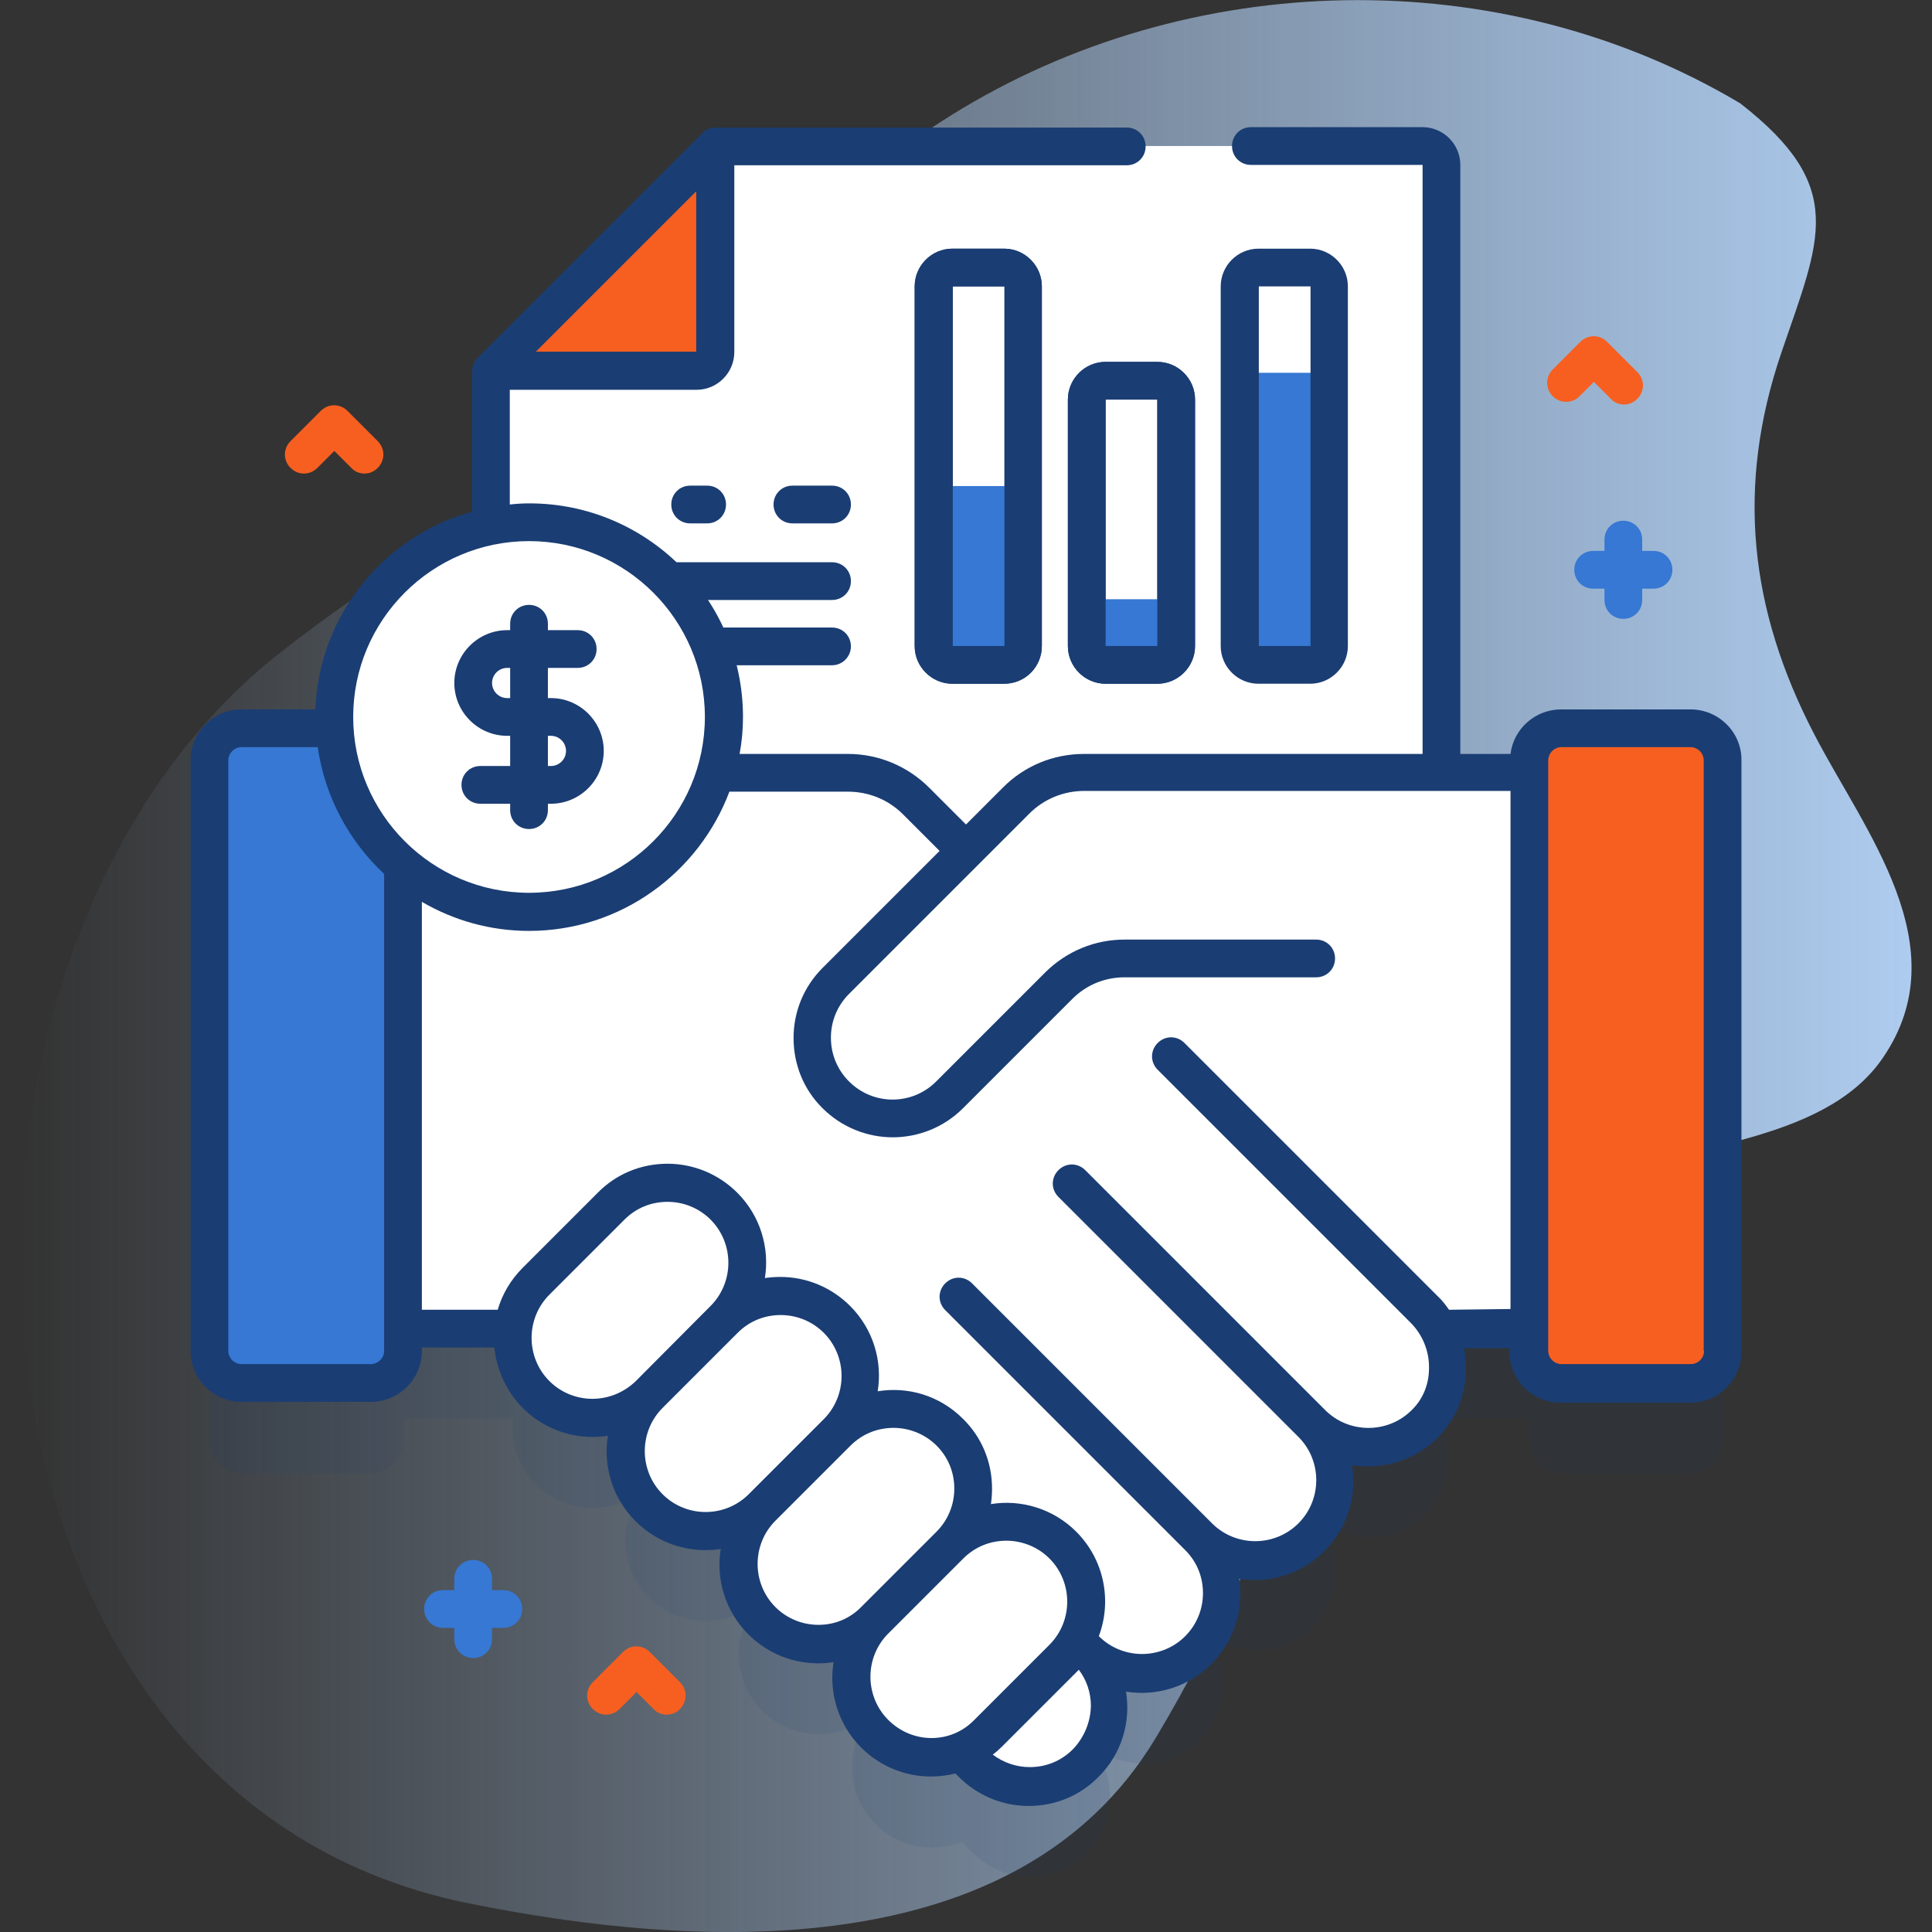 <svg width="512" height="512" viewBox="0 0 512 512" fill="none" xmlns="http://www.w3.org/2000/svg">
<rect x="0" y="0" width="512" height="512" fill="#333333" stroke="none"/>
<g clip-path="url(#clip0)">
<path d="M461.2 27.4C397.4 -10.6 314.9 -8.5 252.3 30.4C217.1 52.3 189.9 83.8 159.1 111C132.1 134.8 100.7 151.8 72.7 174.2C-28.5 255.6 -18.9 475.2 123.7 504.3C185.5 516.9 269.9 521 306.2 460.7C340.8 403.2 352.4 344.3 420.1 313.8C443.7 303.2 483.1 303.7 499 280.3C519.2 250.8 494.1 220.3 480.8 194.6C463.6 161.5 460 128.9 472.1 93.4C482.4 63.2 489.7 49.6 461.2 27.4V27.4Z" fill="url(#paint0_linear)"/>
<path opacity="0.1" d="M448 217H413.7C409 217 405.2 220.8 405.2 225.5V228.8H382V67.7C382 64.9 379.8 62.7 377 62.7H189.5L130 122.2V163.4C106.4 168.2 88.6 189 88.6 214C88.6 215 88.6 216 88.7 217H64C59.3 217 55.5 220.8 55.5 225.5V381.9C55.5 386.6 59.3 390.4 64 390.4H98.3C103 390.4 106.8 386.6 106.8 381.9V376H136C135.3 382.2 137.3 388.7 142 393.4C148.2 399.6 157.2 401.1 164.9 398.1L167.3 400.5C164.2 408.1 165.8 417.2 172 423.4C178.2 429.6 187.2 431.1 194.9 428.1L197.3 430.5C194.2 438.1 195.8 447.2 202 453.4C208.2 459.6 217.2 461.1 224.9 458.1L227.3 460.5C224.2 468.1 225.8 477.2 232 483.4C238.2 489.6 247.2 491.1 254.9 488.1L257.9 491.1C266.2 499.4 279.6 499.4 287.9 491.1C296.2 482.8 296.2 469.4 287.9 461.1C296.2 469.4 309.6 469.4 317.9 461.1C322 457 324.1 451.5 324.1 446.1C324.1 440.7 322 435.3 317.9 431.1C326.2 439.4 339.6 439.4 347.9 431.1C356.2 422.8 356.2 409.4 347.9 401.1C356.1 409.3 369.3 409.4 377.6 401.4C384.6 394.7 385.7 384.2 381.4 376H405.5V381.9C405.5 386.6 409.3 390.4 414 390.4H448C452.7 390.4 456.5 386.6 456.5 381.9V225.5C456.6 220.8 452.7 217 448 217V217Z" fill="#1A3D73"/>
<path d="M382 284.2V43.7C382 40.9 379.8 38.7 377 38.7H189.5L130 98.2V284.2H382Z" fill="white"/>
<path d="M130 98.2H184.5C187.3 98.2 189.5 96 189.5 93.2V38.7L130 98.2Z" fill="#F75F20"/>
<path d="M269.3 212.3L158.5 323.1C150.1 331.5 149.9 345.4 158.5 353.7C166.8 361.7 180 361.6 188.2 353.4C179.9 361.7 179.9 375.1 188.2 383.4C196.5 391.7 209.9 391.7 218.2 383.4C209.9 391.7 209.9 405.1 218.2 413.4C226.5 421.7 239.9 421.7 248.2 413.4C239.9 421.7 239.9 435.1 248.2 443.4C256.5 451.7 269.9 451.7 278.2 443.4L369.4 352.2H423.6V204.8H287.4C280.6 204.8 274.1 207.5 269.3 212.3V212.3Z" fill="white"/>
<path d="M377.4 377.5C369.1 385.5 355.9 385.4 347.7 377.2C356 385.5 356 398.9 347.7 407.2C339.4 415.5 326 415.5 317.7 407.2C321.8 411.3 323.9 416.8 323.9 422.2C323.9 427.6 321.8 433 317.7 437.2C309.4 445.5 296 445.5 287.7 437.2C296 445.5 296 458.9 287.7 467.2C279.4 475.5 266 475.5 257.7 467.2L142.7 352.2H88.6V204.8H224.7C231.5 204.8 238 207.5 242.8 212.3L377.4 346.9C385.8 355.3 386 369.3 377.4 377.5Z" fill="white"/>
<path d="M261.9 459.4L281.8 439.5C290.1 431.2 290.1 417.8 281.8 409.5C273.5 401.2 260.1 401.2 251.8 409.5L231.9 429.4C223.6 437.7 223.6 451.1 231.9 459.4C240.2 467.7 253.6 467.7 261.9 459.4Z" fill="white"/>
<path d="M231.9 429.4L251.8 409.5C260.1 401.2 260.1 387.8 251.8 379.5C243.5 371.2 230.1 371.2 221.8 379.5L202 399.5C193.7 407.8 193.7 421.2 202 429.5C210.2 437.7 223.6 437.7 231.9 429.4Z" fill="white"/>
<path d="M202 399.5L221.9 379.6C230.2 371.3 230.2 357.9 221.9 349.6C213.6 341.3 200.2 341.3 191.9 349.6L172 369.5C163.7 377.8 163.7 391.2 172 399.5C180.3 407.7 193.7 407.7 202 399.5Z" fill="white"/>
<path d="M172 369.5L191.9 349.6C200.2 341.3 200.2 327.9 191.9 319.6C183.6 311.3 170.2 311.3 161.9 319.6L142 339.5C133.7 347.8 133.7 361.2 142 369.5C150.3 377.8 163.7 377.8 172 369.5Z" fill="white"/>
<path d="M348.7 204.8H287.3C280.5 204.8 274 207.5 269.2 212.3L221.4 260.1C213.1 268.4 213.1 282 221.4 290.3C229.7 298.6 243.3 298.6 251.6 290.3L280.6 261.3C285.2 256.7 291.4 254.1 297.9 254.1H348.7V204.8Z" fill="white"/>
<path d="M106.8 201.6V358C106.8 362.7 103 366.5 98.3 366.5H64C59.3 366.5 55.5 362.7 55.5 358V201.6C55.5 196.9 59.3 193.1 64 193.1H98.3C102.9 193 106.8 196.8 106.8 201.6Z" fill="#3678D3"/>
<path d="M448 366.5H413.7C409 366.5 405.2 362.7 405.2 358V201.5C405.2 196.8 409 193 413.7 193H448C452.7 193 456.5 196.8 456.5 201.5V358C456.6 362.7 452.7 366.5 448 366.5Z" fill="#F75F20"/>
<path d="M266.1 181.2H252.4C246.9 181.2 242.4 176.7 242.4 171.2V75.9C242.4 70.4 246.9 65.9 252.4 65.9H266.1C271.6 65.9 276.1 70.4 276.1 75.9V171.2C276.1 176.7 271.7 181.2 266.1 181.2ZM252.5 75.9V171.2H266.2V75.9H252.5Z" fill="#1A3D73"/>
<path d="M247.5 128.8V171.2C247.5 174 249.7 176.2 252.5 176.2H266.2C269 176.2 271.2 174 271.2 171.2V128.8H247.5Z" fill="#3678D3"/>
<path d="M306.7 181.2H293C287.5 181.2 283 176.7 283 171.2V105.9C283 100.4 287.5 95.9 293 95.9H306.7C312.2 95.9 316.7 100.4 316.7 105.9V171.2C316.7 176.7 312.2 181.2 306.7 181.2ZM293 105.9V171.2H306.7V105.9H293Z" fill="#1A3D73"/>
<path d="M288 158.8V171.2C288 174 290.2 176.2 293 176.2H306.7C309.5 176.2 311.7 174 311.7 171.2V158.8H288Z" fill="#3678D3"/>
<path d="M347.2 176.2H333.5C330.7 176.2 328.5 174 328.5 171.2V75.9C328.5 73.1 330.7 70.9 333.5 70.9H347.2C350 70.9 352.2 73.1 352.2 75.9V171.2C352.2 173.9 350 176.2 347.2 176.2Z" fill="white"/>
<path d="M328.6 98.8V171.2C328.6 174 330.8 176.2 333.6 176.2H347.3C350.1 176.2 352.3 174 352.3 171.2V98.8C352.2 98.8 328.6 98.8 328.6 98.8V98.8Z" fill="#3678D3"/>
<path d="M266.1 181.2H252.4C246.9 181.2 242.4 176.7 242.4 171.2V75.9C242.4 70.4 246.9 65.9 252.4 65.9H266.1C271.6 65.9 276.1 70.4 276.1 75.9V171.2C276.1 176.7 271.7 181.2 266.1 181.2ZM252.5 75.9V171.2H266.2V75.9H252.5Z" fill="#1A3D73"/>
<path d="M306.7 181.2H293C287.5 181.2 283 176.7 283 171.2V105.9C283 100.4 287.5 95.9 293 95.9H306.7C312.2 95.9 316.7 100.4 316.7 105.9V171.2C316.7 176.7 312.2 181.2 306.7 181.2ZM293 105.9V171.2H306.7V105.9H293Z" fill="#1A3D73"/>
<path d="M347.2 181.2H333.5C328 181.2 323.5 176.7 323.5 171.2V75.9C323.5 70.4 328 65.9 333.5 65.9H347.2C352.7 65.9 357.2 70.4 357.2 75.9V171.2C357.2 176.7 352.7 181.2 347.2 181.2ZM333.6 75.9V171.2H347.3V75.9H333.6Z" fill="#1A3D73"/>
<path d="M220.5 138.7H210C207.2 138.7 205 136.5 205 133.7C205 130.9 207.2 128.7 210 128.7H220.5C223.3 128.7 225.5 130.9 225.5 133.7C225.5 136.5 223.3 138.7 220.5 138.7Z" fill="#1A3D73"/>
<path d="M187.4 138.7H182.9C180.1 138.7 177.9 136.5 177.9 133.7C177.9 130.9 180.1 128.7 182.9 128.7H187.4C190.2 128.7 192.4 130.9 192.4 133.7C192.4 136.5 190.2 138.7 187.4 138.7Z" fill="#1A3D73"/>
<path d="M220.5 159H164.8C162 159 159.8 156.8 159.8 154C159.8 151.2 162 149 164.8 149H220.5C223.3 149 225.5 151.2 225.5 154C225.5 156.8 223.3 159 220.5 159Z" fill="#1A3D73"/>
<path d="M220.5 176.3H164.8C162 176.3 159.8 174.1 159.8 171.3C159.8 168.5 162 166.3 164.8 166.3H220.5C223.3 166.3 225.5 168.5 225.5 171.3C225.5 174 223.3 176.3 220.5 176.3Z" fill="#1A3D73"/>
<path d="M140.2 241.6C168.698 241.6 191.8 218.498 191.8 190C191.8 161.502 168.698 138.4 140.2 138.4C111.702 138.4 88.6 161.502 88.6 190C88.6 218.498 111.702 241.6 140.2 241.6Z" fill="white"/>
<path d="M448 188H413.7C406.8 188 401.1 193.2 400.3 199.8H387V43.7C387 38.2 382.5 33.7 377 33.7H331.5C328.7 33.7 326.5 35.9 326.5 38.7C326.5 41.5 328.7 43.7 331.5 43.7H377V199.8H287.3C279.1 199.8 271.4 203 265.7 208.8L256 218.5L246.3 208.8C240.5 203 232.8 199.8 224.7 199.8H196C196.6 196.6 196.9 193.4 196.9 190C196.9 158.8 171.5 133.4 140.3 133.4C138.5 133.4 136.8 133.5 135.1 133.7V103.3H184.6C190.1 103.3 194.6 98.8 194.6 93.3V43.8H298.6C301.4 43.8 303.6 41.6 303.6 38.8C303.6 36 301.4 33.8 298.6 33.8H189.6C188.3 33.8 187 34.3 186.1 35.3L126.6 94.8C125.7 95.7 125.1 97 125.1 98.3V135.6C101.8 142 84.5 163 83.6 188H64C56.5 188 50.5 194.1 50.5 201.5V358C50.5 365.5 56.6 371.5 64 371.5H98.3C105.8 371.5 111.8 365.4 111.8 358V357.1H131C131.6 362.9 134.1 368.6 138.5 373.1C143.4 378 150 380.8 157 380.8C158.4 380.8 159.8 380.7 161.1 380.5C159.8 388.5 162.3 397 168.4 403.1C173.5 408.2 180.2 410.8 186.9 410.8C188.3 410.8 189.7 410.7 191 410.5C189.7 418.5 192.2 427 198.3 433.1C203.4 438.2 210.1 440.8 216.8 440.8C218.2 440.8 219.6 440.7 220.9 440.5C219.6 448.5 222.1 457 228.2 463.1C233.3 468.2 240 470.8 246.7 470.8C248.9 470.8 251.1 470.5 253.2 470L254.1 470.9C259 475.8 265.6 478.6 272.6 478.6C279.6 478.6 286.2 475.9 291.1 470.9C297.3 464.8 299.7 456.3 298.4 448.3C306.4 449.6 314.9 447.1 321 441C325.9 436.1 328.7 429.5 328.7 422.5C328.7 421.1 328.6 419.7 328.4 418.4C329.7 418.6 331.1 418.7 332.5 418.7C339.5 418.7 346.1 416 351 411C357.2 404.8 359.6 396.3 358.3 388.3C366.2 389.5 374.5 387.2 380.6 381.4C385.6 376.6 388.4 370 388.5 362.9C388.5 361 388.3 359.2 388 357.3H400V358.2C400 365.7 406.1 371.7 413.5 371.7H448C455.5 371.7 461.5 365.6 461.5 358.2V201.5C461.6 194.1 455.5 188 448 188V188ZM142 93.2L184.5 50.7V93.2H142ZM140.2 143.4C165.9 143.4 186.8 164.3 186.8 190C186.8 215.7 165.9 236.6 140.2 236.6C114.5 236.6 93.6 215.7 93.6 190C93.6 164.3 114.5 143.4 140.2 143.4ZM98.2 361.5H64C62.1 361.5 60.5 359.9 60.5 358V201.5C60.5 199.6 62.1 198 64 198H84.2C86.1 211.2 92.5 222.9 101.8 231.6V358C101.8 359.9 100.2 361.5 98.2 361.5ZM157 370.7C152.7 370.7 148.6 369 145.6 366C139.3 359.7 139.3 349.4 145.6 343.1L165.5 323.2C168.6 320.1 172.6 318.5 176.9 318.5C181.2 318.5 185.3 320.2 188.3 323.2C194.6 329.5 194.6 339.8 188.3 346.1L168.5 366C165.4 369 161.3 370.7 157 370.7ZM187 400.7C182.7 400.7 178.6 399 175.6 396C169.3 389.7 169.3 379.4 175.6 373.1L195.5 353.2C198.6 350.1 202.6 348.5 206.9 348.5C211.2 348.5 215.3 350.2 218.3 353.2C224.6 359.5 224.6 369.8 218.3 376.1L198.4 396C195.4 399 191.3 400.7 187 400.7ZM216.9 430.6C212.6 430.6 208.5 428.9 205.5 425.9C199.2 419.6 199.2 409.3 205.5 403L225.4 383.1C228.6 379.9 232.7 378.4 236.8 378.4C240.9 378.4 245.1 380 248.2 383.1C251.3 386.2 252.9 390.2 252.9 394.5C252.9 398.8 251.2 402.9 248.2 405.9L228.3 425.8C225.3 428.9 221.3 430.6 216.9 430.6ZM235.4 455.8C229.1 449.5 229.1 439.2 235.4 432.9L255.3 413C258.5 409.8 262.6 408.3 266.7 408.3C270.8 408.3 275 409.9 278.1 413C284.4 419.3 284.4 429.6 278.1 435.9L258.2 455.8C252 462.2 241.8 462.2 235.4 455.8V455.8ZM284.3 463.6C281.2 466.7 277.2 468.3 272.9 468.3C269.3 468.3 265.9 467.1 263.1 465C263.9 464.4 264.7 463.7 265.5 462.9L285.4 443L285.9 442.5C288 445.3 289.1 448.6 289.1 452.1C289 456.4 287.3 460.5 284.3 463.6V463.6ZM384 347.1C383.1 345.8 382.1 344.5 380.9 343.4L313.9 276.4C311.9 274.4 308.8 274.4 306.8 276.4C304.8 278.4 304.8 281.5 306.8 283.5L373.8 350.5C377 353.7 378.8 358.1 378.7 362.6C378.7 367 377 371 373.9 373.9C367.6 380 357.4 379.9 351.2 373.7L287.6 310.1C285.6 308.1 282.5 308.1 280.5 310.1C278.5 312.1 278.5 315.2 280.5 317.2L344.1 380.8C350.4 387.1 350.4 397.4 344.1 403.7C337.8 410 327.5 410 321.2 403.7L257.6 340.1C255.6 338.1 252.5 338.1 250.5 340.1C248.5 342.1 248.5 345.2 250.5 347.2L314.1 410.8C317.2 413.9 318.8 417.9 318.8 422.2C318.8 426.5 317.1 430.6 314.1 433.6C307.8 439.9 297.5 439.9 291.2 433.6C294.7 424.3 292.7 413.4 285.2 405.9C279.1 399.8 270.6 397.3 262.6 398.6C262.8 397.3 262.9 395.9 262.9 394.5C262.9 387.5 260.2 380.9 255.2 376C249 369.8 240.6 367.4 232.6 368.7C233.9 360.7 231.4 352.2 225.3 346.1C220.4 341.2 213.8 338.4 206.8 338.4C205.4 338.4 204 338.5 202.7 338.7C204 330.7 201.5 322.2 195.4 316.1C190.5 311.2 183.9 308.4 176.9 308.4C169.9 308.4 163.3 311.1 158.4 316.1L138.5 336C135.3 339.2 133.1 343 131.9 347.1H111.8V239C120.2 243.9 129.9 246.7 140.2 246.7C164.5 246.7 185.2 231.3 193.3 209.8H224.7C230.2 209.8 235.4 211.9 239.3 215.8L249 225.5L218 256.5C213 261.5 210.3 268.1 210.3 275.1C210.3 282.1 213 288.8 218 293.7C223.1 298.8 229.9 301.4 236.6 301.4C243.3 301.4 250.1 298.8 255.2 293.7L284.2 264.7C287.9 261 292.8 259 298 259H348.8C351.6 259 353.8 256.8 353.8 254C353.8 251.2 351.6 249 348.8 249H298C290.1 249 282.7 252.1 277.1 257.6L248.1 286.6C241.7 293 231.4 293 225 286.6C221.9 283.5 220.2 279.4 220.2 275C220.2 270.6 221.9 266.5 225 263.4L272.8 215.6C276.7 211.7 281.9 209.6 287.4 209.6H400.3V346.9L384 347.1ZM451.6 358C451.6 359.9 450 361.5 448.1 361.5H413.8C411.9 361.5 410.3 359.9 410.3 358V201.5C410.3 199.6 411.9 198 413.8 198H448C449.9 198 451.5 199.6 451.5 201.5V358H451.6Z" fill="#1A3D73"/>
<path d="M146 185H145.2V177H153.1C155.9 177 158.1 174.8 158.1 172C158.1 169.2 155.9 167 153.1 167H145.2V165.3C145.2 162.5 143 160.3 140.2 160.3C137.4 160.3 135.2 162.5 135.2 165.3V167H134.4C126.7 167 120.4 173.3 120.4 181C120.4 188.7 126.7 195 134.4 195H135.2V203H127.3C124.5 203 122.3 205.2 122.3 208C122.3 210.8 124.5 213 127.3 213H135.2V214.7C135.2 217.5 137.4 219.7 140.2 219.7C143 219.7 145.2 217.5 145.2 214.7V213H146C153.7 213 160 206.7 160 199C160 191.3 153.7 185 146 185ZM134.4 185C132.2 185 130.4 183.2 130.4 181C130.4 178.8 132.2 177 134.4 177H135.2V185H134.4ZM146 203H145.2V195H146C148.2 195 150 196.8 150 199C150 201.2 148.2 203 146 203Z" fill="#1A3D73"/>
<path d="M96.6 125.5C95.3 125.5 94 125 93.1 124L88.6 119.5L84.1 124C82.1 126 79 126 77 124C75 122 75 118.9 77 116.9L85 108.9C87 106.9 90.1 106.9 92.1 108.9L100.1 116.9C102.1 118.9 102.1 122 100.1 124C99.1 125 97.9 125.5 96.6 125.5Z" fill="#F75F20"/>
<path d="M176.7 454.4C175.4 454.4 174.1 453.9 173.2 452.9L168.7 448.4L164.2 452.9C162.2 454.9 159.1 454.9 157.1 452.9C155.1 450.9 155.1 447.8 157.1 445.8L165.1 437.8C167.1 435.8 170.2 435.8 172.2 437.8L180.2 445.8C182.2 447.8 182.2 450.9 180.2 452.9C179.3 453.9 178 454.4 176.7 454.4Z" fill="#F75F20"/>
<path d="M438.2 146H435.2V143C435.2 140.2 433 138 430.2 138C427.4 138 425.2 140.2 425.2 143V146H422.2C419.4 146 417.2 148.2 417.2 151C417.2 153.8 419.4 156 422.2 156H425.2V159C425.2 161.8 427.4 164 430.2 164C433 164 435.2 161.8 435.2 159V156H438.2C441 156 443.2 153.8 443.2 151C443.2 148.2 441 146 438.2 146Z" fill="#3678D3"/>
<path d="M133.4 421.4H130.4V418.4C130.4 415.6 128.2 413.4 125.4 413.4C122.6 413.4 120.4 415.6 120.4 418.4V421.4H117.4C114.6 421.4 112.4 423.6 112.4 426.4C112.4 429.2 114.6 431.4 117.4 431.4H120.4V434.4C120.4 437.2 122.6 439.4 125.4 439.4C128.2 439.4 130.4 437.2 130.4 434.4V431.4H133.4C136.2 431.4 138.4 429.2 138.4 426.4C138.4 423.6 136.2 421.4 133.4 421.4Z" fill="#3678D3"/>
<path d="M430.4 107.2C429.1 107.2 427.8 106.7 426.9 105.7L422.4 101.2L418.6 105C416.6 107 413.5 107 411.5 105C409.5 103 409.5 99.9 411.5 97.9L418.8 90.6C420.8 88.6 423.9 88.6 425.9 90.6L433.9 98.6C435.9 100.6 435.9 103.7 433.9 105.7C432.9 106.7 431.7 107.2 430.4 107.2Z" fill="#F75F20"/>
</g>
<defs>
<linearGradient id="paint0_linear" x1="5.358" y1="256.021" x2="506.579" y2="256.021" gradientUnits="userSpaceOnUse">
<stop stop-color="#AECCEF" stop-opacity="0"/>
<stop offset="1" stop-color="#AECCEF"/>
</linearGradient>
<clipPath id="clip0">
<rect width="512" height="512" fill="white"/>
</clipPath>
</defs>
</svg>
